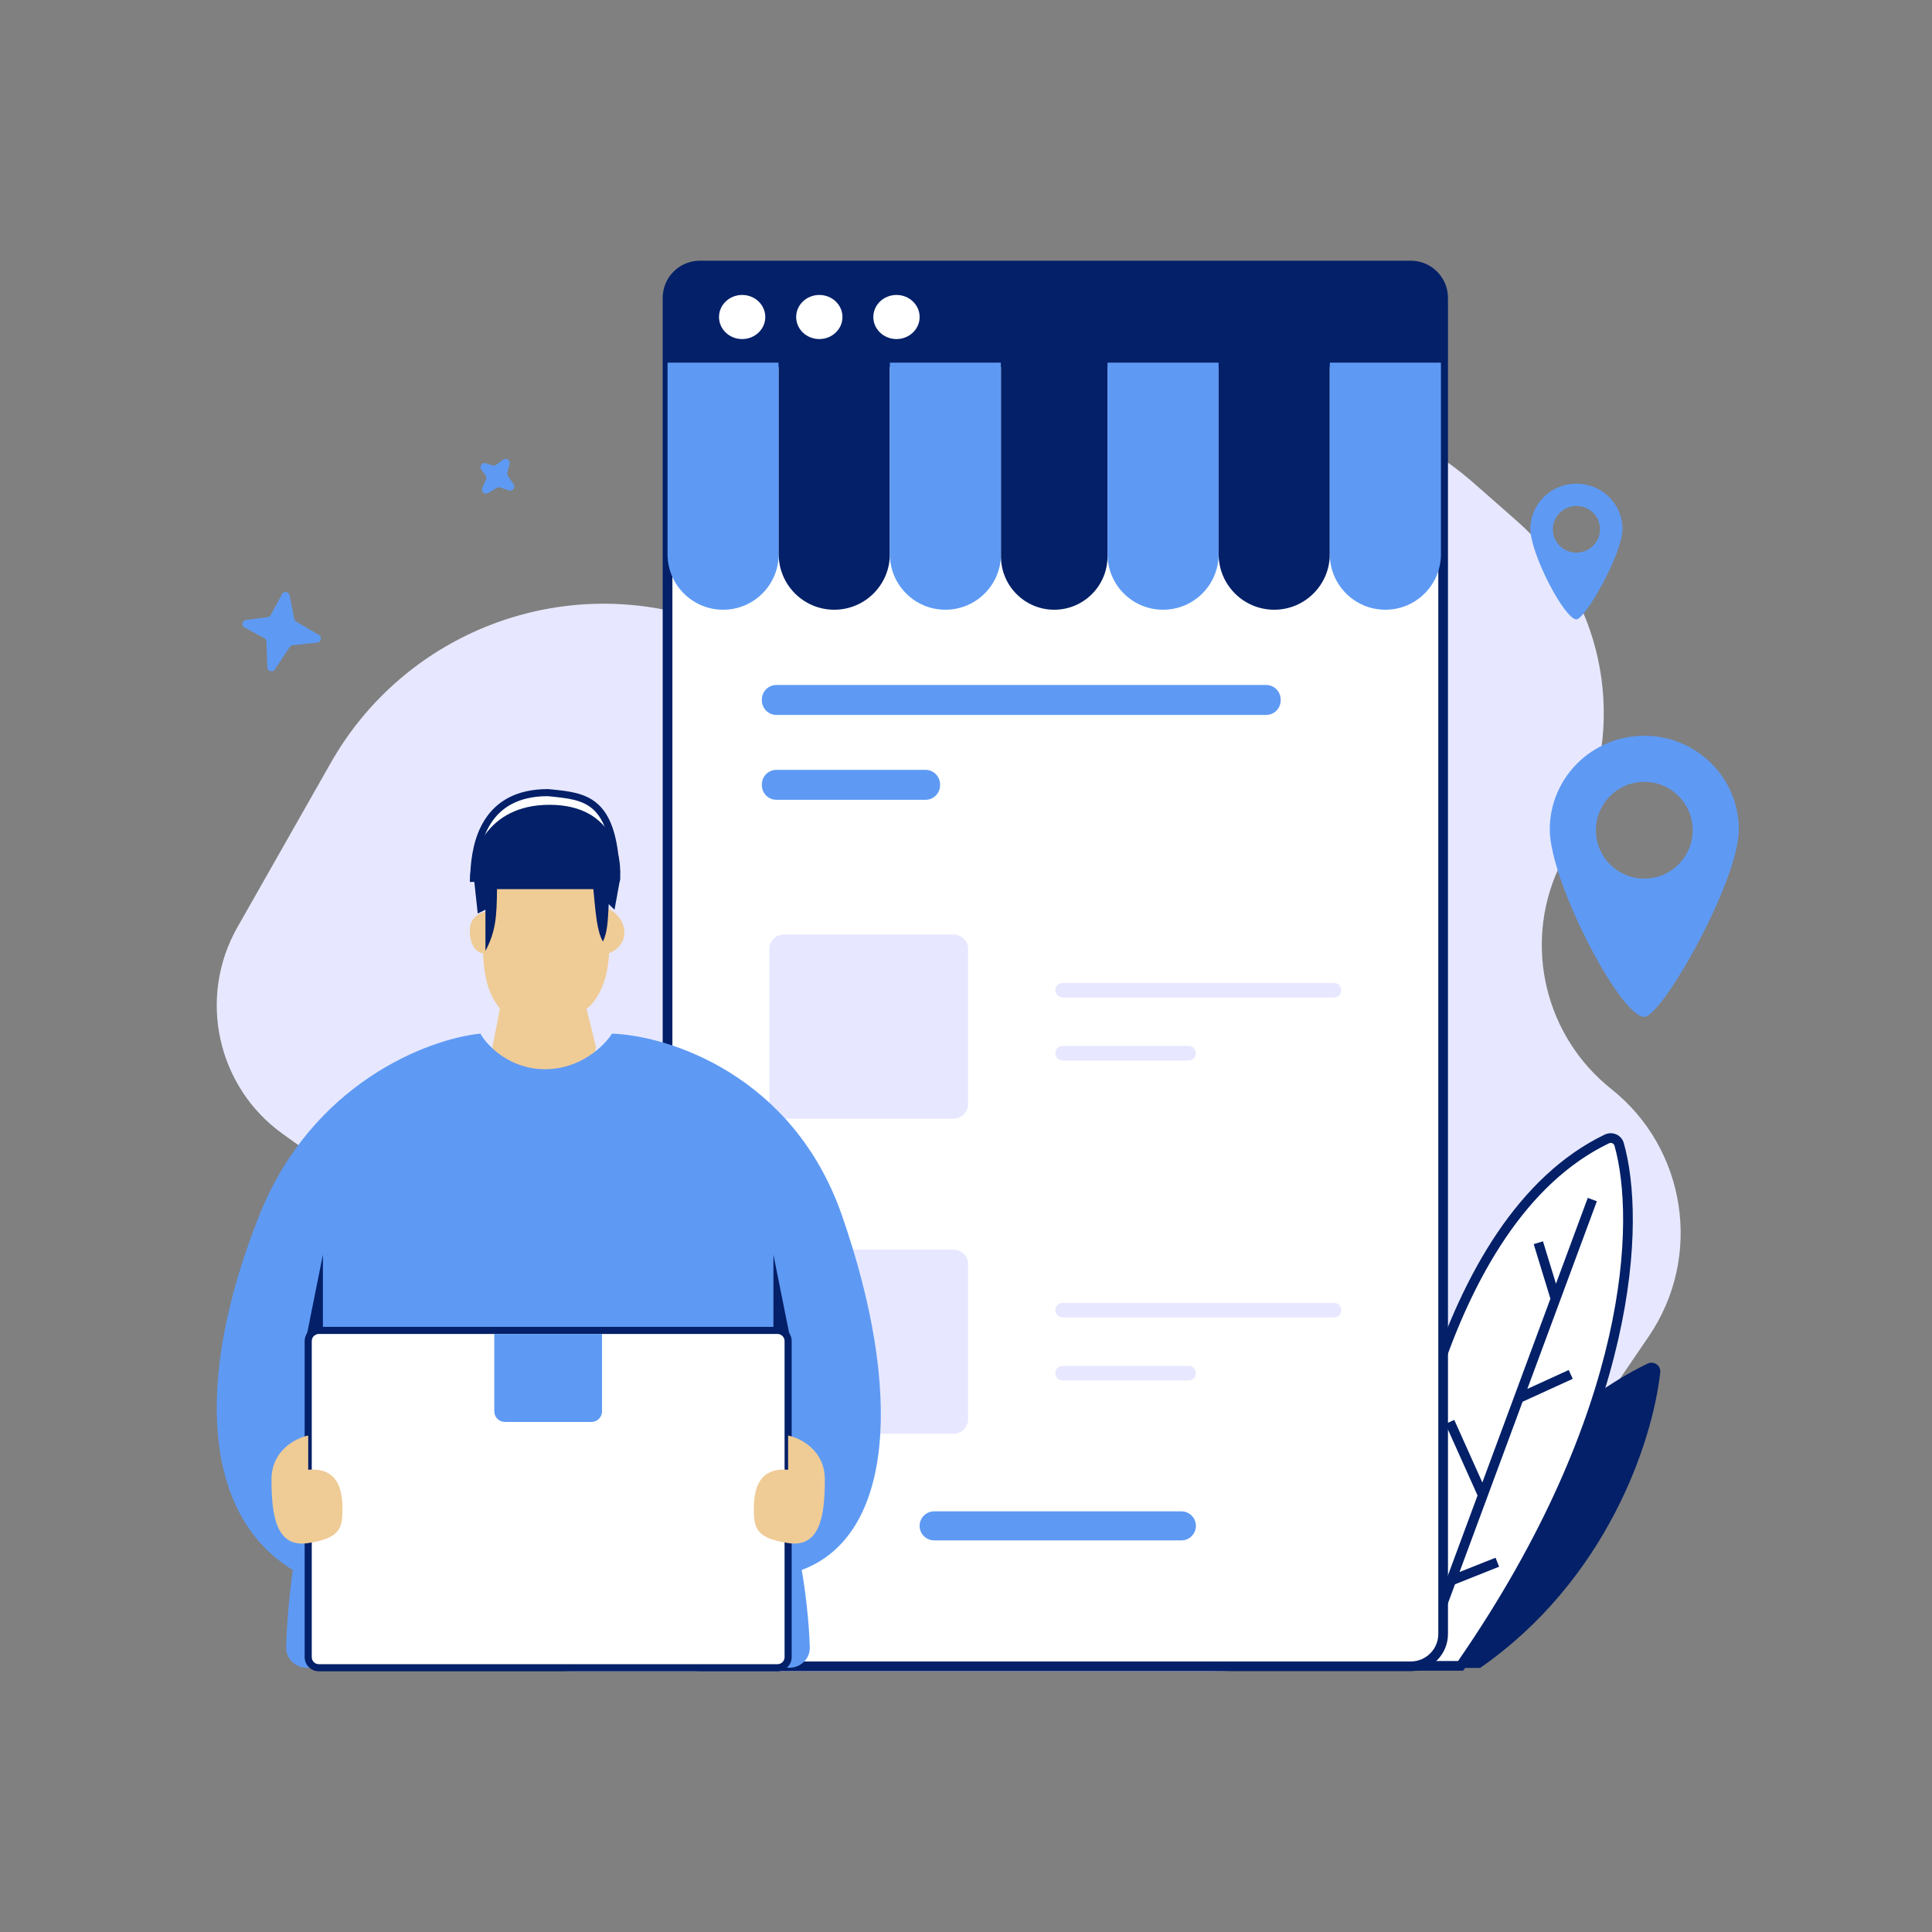 <svg xmlns="http://www.w3.org/2000/svg" xmlns:xlink="http://www.w3.org/1999/xlink" width="500" zoomAndPan="magnify" viewBox="0 0 375 375" height="500" preserveAspectRatio="xMidYMid meet" version="1.0"><rect x="0" y="0" width="375" height="375" fill="#808080" stroke="none"/><defs><clipPath id="dfd5f45313"><path d="M 42 77 L 327 77 L 327 324.938 L 42 324.938 Z M 42 77 " clip-rule="nonzero"/></clipPath><clipPath id="92f9ea2c21"><path d="M 267 219 L 317 219 L 317 324.938 L 267 324.938 Z M 267 219 " clip-rule="nonzero"/></clipPath><clipPath id="7e2bab9d5b"><path d="M 128 50.438 L 282 50.438 L 282 324.938 L 128 324.938 Z M 128 50.438 " clip-rule="nonzero"/></clipPath><clipPath id="f08928b4ce"><path d="M 300 142 L 337.5 142 L 337.5 198 L 300 198 Z M 300 142 " clip-rule="nonzero"/></clipPath><clipPath id="a1f774d724"><path d="M 59 257 L 154 257 L 154 324.938 L 59 324.938 Z M 59 257 " clip-rule="nonzero"/></clipPath></defs><g clip-path="url(#dfd5f45313)"><path fill="#e7e8ff" d="M 111.805 324.398 L 235.281 324.398 C 260.586 324.398 284.254 311.875 298.52 290.945 L 320.016 259.402 C 330.543 243.957 327.367 222.988 312.738 211.363 C 299.953 201.203 295.699 183.637 302.422 168.742 L 306.895 158.836 C 315.867 138.953 310.812 115.531 294.441 101.137 L 286.211 93.898 C 263.402 73.84 229.695 72.484 205.359 90.648 L 181.613 108.371 C 167.176 119.145 148.719 122.973 131.195 118.824 C 104.879 112.59 77.609 124.484 64.23 148.023 L 46.082 179.973 C 38.316 193.641 42.125 210.977 54.906 220.113 L 67.531 229.141 C 80.309 238.273 78.988 257.688 65.098 265.004 C 50.656 272.613 49.953 293.066 63.84 301.652 L 91.125 318.52 C 97.34 322.363 104.5 324.398 111.805 324.398 Z M 111.805 324.398 " fill-opacity="1" fill-rule="nonzero"/></g><path fill="#032068" d="M 319.758 264.688 C 290.551 279.059 278.418 309.93 276.387 323.754 L 287.281 323.754 C 311.812 306.672 320.738 280 322.25 266.398 C 322.402 265.02 321 264.074 319.758 264.688 Z M 319.758 264.688 " fill-opacity="1" fill-rule="nonzero"/><path fill="#ffffff" d="M 311.871 221.078 C 279.133 236.816 269.531 295.488 268.844 323.336 L 283.508 323.336 C 317.473 274.309 318.406 236.695 314.277 222.129 C 313.98 221.098 312.84 220.613 311.871 221.078 Z M 311.871 221.078 " fill-opacity="1" fill-rule="nonzero"/><g clip-path="url(#92f9ea2c21)"><path fill="#032068" d="M 313.371 222.387 C 313.242 221.941 312.746 221.699 312.281 221.926 C 296.273 229.621 285.793 247.902 279.234 267.957 C 272.84 287.512 270.246 308.52 269.812 322.395 L 283.016 322.395 C 316.594 273.727 317.395 236.566 313.371 222.387 Z M 311.465 220.23 C 312.934 219.523 314.719 220.25 315.18 221.875 C 319.41 236.781 318.355 274.688 284.281 323.871 L 284 324.277 L 267.879 324.277 L 267.902 323.312 C 268.246 309.316 270.832 287.594 277.445 267.375 C 284.043 247.195 294.734 228.273 311.465 220.23 Z M 311.465 220.23 " fill-opacity="1" fill-rule="evenodd"/></g><path fill="#032068" d="M 309.949 233.16 L 296.457 269.586 L 304.484 265.918 L 305.27 267.629 L 295.535 272.074 L 283.293 305.129 L 290.281 302.352 L 290.98 304.098 L 282.414 307.504 L 276.43 323.66 L 274.664 323.008 L 286.793 290.27 L 280.555 276.375 L 282.273 275.605 L 287.723 287.75 L 300.934 252.078 L 297.691 241.488 L 299.492 240.938 L 302.012 249.172 L 308.184 232.508 Z M 309.949 233.16 " fill-opacity="1" fill-rule="evenodd"/><path fill="#ffffff" d="M 129.57 57.82 C 129.57 54.355 132.383 51.543 135.848 51.543 L 273.832 51.543 C 277.301 51.543 280.109 54.355 280.109 57.82 L 280.109 317.152 C 280.109 320.617 277.301 323.426 273.832 323.426 L 135.848 323.426 C 132.383 323.426 129.57 320.617 129.57 317.152 Z M 129.57 57.82 " fill-opacity="1" fill-rule="nonzero"/><g clip-path="url(#7e2bab9d5b)"><path fill="#032068" d="M 128.629 57.82 C 128.629 53.836 131.863 50.602 135.848 50.602 L 273.832 50.602 C 277.82 50.602 281.051 53.836 281.051 57.82 L 281.051 317.152 C 281.051 321.137 277.82 324.367 273.832 324.367 L 135.848 324.367 C 131.863 324.367 128.629 321.137 128.629 317.152 Z M 135.848 52.484 C 132.902 52.484 130.512 54.875 130.512 57.82 L 130.512 317.152 C 130.512 320.098 132.902 322.488 135.848 322.488 L 273.832 322.488 C 276.781 322.488 279.172 320.098 279.172 317.152 L 279.172 57.82 C 279.172 54.875 276.781 52.484 273.832 52.484 Z M 135.848 52.484 " fill-opacity="1" fill-rule="evenodd"/></g><path fill="#e7e8ff" d="M 149.328 184.207 C 149.328 182.648 150.594 181.383 152.152 181.383 L 185.082 181.383 C 186.641 181.383 187.906 182.648 187.906 184.207 L 187.906 214.316 C 187.906 215.875 186.641 217.137 185.082 217.137 L 152.152 217.137 C 150.594 217.137 149.328 215.875 149.328 214.316 Z M 149.328 184.207 " fill-opacity="1" fill-rule="nonzero"/><path fill="#e7e8ff" d="M 149.328 245.363 C 149.328 243.805 150.594 242.543 152.152 242.543 L 185.082 242.543 C 186.641 242.543 187.906 243.805 187.906 245.363 L 187.906 275.473 C 187.906 277.031 186.641 278.293 185.082 278.293 L 152.152 278.293 C 150.594 278.293 149.328 277.031 149.328 275.473 Z M 149.328 245.363 " fill-opacity="1" fill-rule="nonzero"/><path fill="#e7e8ff" d="M 204.84 192.203 C 204.84 191.426 205.473 190.793 206.254 190.793 L 258.941 190.793 C 259.719 190.793 260.352 191.426 260.352 192.203 C 260.352 192.984 259.719 193.617 258.941 193.617 L 206.254 193.617 C 205.473 193.617 204.84 192.984 204.84 192.203 Z M 204.84 192.203 " fill-opacity="1" fill-rule="nonzero"/><path fill="#e7e8ff" d="M 204.84 254.301 C 204.84 253.523 205.473 252.891 206.254 252.891 L 258.941 252.891 C 259.719 252.891 260.352 253.523 260.352 254.301 C 260.352 255.082 259.719 255.715 258.941 255.715 L 206.254 255.715 C 205.473 255.715 204.84 255.082 204.84 254.301 Z M 204.84 254.301 " fill-opacity="1" fill-rule="nonzero"/><path fill="#e7e8ff" d="M 204.84 204.438 C 204.84 203.656 205.473 203.023 206.254 203.023 L 230.715 203.023 C 231.496 203.023 232.125 203.656 232.125 204.438 C 232.125 205.215 231.496 205.848 230.715 205.848 L 206.254 205.848 C 205.473 205.848 204.84 205.215 204.84 204.438 Z M 204.84 204.438 " fill-opacity="1" fill-rule="nonzero"/><path fill="#e7e8ff" d="M 204.84 266.535 C 204.84 265.754 205.473 265.121 206.254 265.121 L 230.715 265.121 C 231.496 265.121 232.125 265.754 232.125 266.535 C 232.125 267.312 231.496 267.945 230.715 267.945 L 206.254 267.945 C 205.473 267.945 204.84 267.312 204.84 266.535 Z M 204.84 266.535 " fill-opacity="1" fill-rule="nonzero"/><path fill="#5e9af4" d="M 147.879 135.777 C 147.879 134.219 149.145 132.953 150.703 132.953 L 245.758 132.953 C 247.316 132.953 248.578 134.219 248.578 135.777 L 248.578 135.945 C 248.578 137.504 247.316 138.77 245.758 138.77 L 150.703 138.77 C 149.145 138.77 147.879 137.504 147.879 135.945 Z M 147.879 135.777 " fill-opacity="1" fill-rule="nonzero"/><path fill="#5e9af4" d="M 178.496 296.172 C 178.496 294.613 179.762 293.348 181.32 293.348 L 229.305 293.348 C 230.863 293.348 232.125 294.613 232.125 296.172 C 232.125 297.73 230.863 298.992 229.305 298.992 L 181.32 298.992 C 179.762 298.992 178.496 297.73 178.496 296.172 Z M 178.496 296.172 " fill-opacity="1" fill-rule="nonzero"/><path fill="#5e9af4" d="M 147.879 152.25 C 147.879 150.691 149.145 149.43 150.703 149.43 L 179.641 149.43 C 181.199 149.43 182.465 150.691 182.465 152.25 L 182.465 152.422 C 182.465 153.98 181.199 155.242 179.641 155.242 L 150.703 155.242 C 149.145 155.242 147.879 153.98 147.879 152.422 Z M 147.879 152.25 " fill-opacity="1" fill-rule="nonzero"/><path fill="#032068" d="M 129.57 57.82 C 129.57 54.355 132.383 51.543 135.848 51.543 L 273.406 51.543 C 276.875 51.543 279.684 54.355 279.684 57.82 L 279.684 71.242 L 129.57 71.242 Z M 129.57 57.82 " fill-opacity="1" fill-rule="nonzero"/><path fill="#ffffff" d="M 148.543 61.531 C 148.543 63.898 146.531 65.812 144.051 65.812 C 141.57 65.812 139.559 63.898 139.559 61.531 C 139.559 59.168 141.57 57.25 144.051 57.25 C 146.531 57.25 148.543 59.168 148.543 61.531 Z M 148.543 61.531 " fill-opacity="1" fill-rule="nonzero"/><path fill="#ffffff" d="M 163.523 61.531 C 163.523 63.898 161.512 65.812 159.027 65.812 C 156.547 65.812 154.535 63.898 154.535 61.531 C 154.535 59.168 156.547 57.25 159.027 57.25 C 161.512 57.25 163.523 59.168 163.523 61.531 Z M 163.523 61.531 " fill-opacity="1" fill-rule="nonzero"/><path fill="#ffffff" d="M 178.5 61.531 C 178.5 63.898 176.488 65.812 174.008 65.812 C 171.523 65.812 169.512 63.898 169.512 61.531 C 169.512 59.168 171.523 57.25 174.008 57.25 C 176.488 57.25 178.5 59.168 178.5 61.531 Z M 178.5 61.531 " fill-opacity="1" fill-rule="nonzero"/><path fill="#5e9af4" d="M 129.57 70.387 L 151.145 70.387 L 151.145 107.562 C 151.145 113.52 146.316 118.348 140.359 118.348 C 134.402 118.348 129.57 113.52 129.57 107.562 Z M 129.57 70.387 " fill-opacity="1" fill-rule="nonzero"/><path fill="#032068" d="M 151.145 70.387 L 172.719 70.387 L 172.719 107.562 C 172.719 113.52 167.887 118.348 161.93 118.348 C 155.973 118.348 151.145 113.52 151.145 107.562 Z M 151.145 70.387 " fill-opacity="1" fill-rule="nonzero"/><path fill="#5e9af4" d="M 172.719 70.387 L 194.289 70.387 L 194.289 107.562 C 194.289 113.52 189.461 118.348 183.504 118.348 C 177.547 118.348 172.719 113.52 172.719 107.562 Z M 172.719 70.387 " fill-opacity="1" fill-rule="nonzero"/><path fill="#032068" d="M 194.293 70.387 L 214.965 70.387 L 214.965 108.012 C 214.965 113.719 210.336 118.348 204.629 118.348 C 198.918 118.348 194.293 113.719 194.293 108.012 Z M 194.293 70.387 " fill-opacity="1" fill-rule="nonzero"/><path fill="#5e9af4" d="M 214.965 70.387 L 236.539 70.387 L 236.539 107.562 C 236.539 113.52 231.711 118.348 225.754 118.348 C 219.793 118.348 214.965 113.52 214.965 107.562 Z M 214.965 70.387 " fill-opacity="1" fill-rule="nonzero"/><path fill="#032068" d="M 236.539 70.387 L 258.113 70.387 L 258.113 107.562 C 258.113 113.52 253.281 118.348 247.324 118.348 C 241.367 118.348 236.539 113.52 236.539 107.562 Z M 236.539 70.387 " fill-opacity="1" fill-rule="nonzero"/><path fill="#5e9af4" d="M 258.113 70.387 L 279.684 70.387 L 279.684 107.562 C 279.684 113.52 274.855 118.348 268.898 118.348 C 262.941 118.348 258.113 113.52 258.113 107.562 Z M 258.113 70.387 " fill-opacity="1" fill-rule="nonzero"/><path fill="#5e9af4" d="M 51.301 123.859 L 47.492 121.812 C 46.816 121.449 47.004 120.43 47.77 120.328 L 51.953 119.793 C 52.207 119.758 52.43 119.605 52.547 119.383 L 54.734 115.316 C 55.086 114.66 56.066 114.809 56.211 115.539 L 57.102 120.121 C 57.145 120.34 57.285 120.535 57.48 120.648 L 61.902 123.246 C 62.559 123.633 62.344 124.633 61.586 124.715 L 56.809 125.242 C 56.578 125.27 56.367 125.398 56.238 125.594 L 53.34 129.945 C 52.914 130.586 51.918 130.305 51.891 129.535 L 51.715 124.527 C 51.707 124.246 51.547 123.992 51.301 123.859 Z M 51.301 123.859 " fill-opacity="1" fill-rule="nonzero"/><path fill="#5e9af4" d="M 94.246 92.262 L 93.422 91.137 C 92.965 90.516 93.574 89.676 94.305 89.914 L 95.594 90.336 C 95.836 90.414 96.102 90.375 96.309 90.223 L 97.672 89.219 C 98.27 88.781 99.09 89.336 98.906 90.055 L 98.473 91.742 C 98.418 91.961 98.457 92.195 98.586 92.383 L 99.68 93.996 C 100.105 94.625 99.484 95.438 98.762 95.188 L 97.109 94.613 C 96.887 94.535 96.645 94.562 96.441 94.684 L 94.75 95.695 C 94.09 96.09 93.312 95.41 93.617 94.703 L 94.336 93.043 C 94.449 92.785 94.414 92.488 94.246 92.262 Z M 94.246 92.262 " fill-opacity="1" fill-rule="nonzero"/><g clip-path="url(#f08928b4ce)"><path fill="#5e9af4" d="M 319.156 197.379 C 322.57 197.379 337.504 171.047 337.504 161 C 337.504 150.953 329.289 142.809 319.156 142.809 C 309.023 142.809 300.809 150.953 300.809 161 C 300.809 171.047 314.465 197.379 319.156 197.379 Z M 319.156 170.539 C 324.348 170.539 328.555 166.336 328.555 161.148 C 328.555 155.961 324.348 151.754 319.156 151.754 C 313.969 151.754 309.762 155.961 309.762 161.148 C 309.762 166.336 313.969 170.539 319.156 170.539 Z M 319.156 170.539 " fill-opacity="1" fill-rule="evenodd"/></g><path fill="#5e9af4" d="M 305.984 120.227 C 307.648 120.227 314.922 107.516 314.922 102.664 C 314.922 97.816 310.922 93.883 305.984 93.883 C 301.047 93.883 297.047 97.816 297.047 102.664 C 297.047 107.516 303.699 120.227 305.984 120.227 Z M 305.984 107.27 C 308.512 107.27 310.562 105.242 310.562 102.738 C 310.562 100.23 308.512 98.203 305.984 98.203 C 303.457 98.203 301.406 100.23 301.406 102.738 C 301.406 105.242 303.457 107.27 305.984 107.27 Z M 305.984 107.27 " fill-opacity="1" fill-rule="evenodd"/><path fill="#efcb96" d="M 97.039 195.797 L 95.574 203.238 C 96.062 206.215 98.793 212.164 105.809 212.164 C 112.828 212.164 115.312 206.215 115.68 203.238 L 113.852 195.797 C 114.895 195.09 117.918 192.008 118.215 185.012 C 119.316 184.641 121.453 183.227 121.16 180.547 C 120.867 177.867 118.543 176.457 117.418 176.082 C 115.953 169.934 112.406 165.668 105.809 165.668 C 99.543 165.668 96.199 171.27 94.715 176.828 C 93.539 176.953 91.191 177.867 91.191 180.547 C 91.191 183.895 92.812 185.012 93.766 185.012 C 93.973 191.98 96.109 194.5 97.039 195.797 Z M 97.039 195.797 " fill-opacity="1" fill-rule="nonzero"/><path fill="#032068" d="M 94.223 184.582 L 94.223 176.578 L 92.727 177.309 L 91.98 170.395 L 120.398 170.395 L 119.277 176.578 L 118.152 175.488 C 117.984 179.047 117.863 180.98 117.031 182.762 C 115.855 180.672 115.656 177.559 115.164 172.578 L 96.465 172.578 C 96.426 177.941 96.215 180.797 94.223 184.582 Z M 94.223 184.582 " fill-opacity="1" fill-rule="nonzero"/><path fill="#ffffff" d="M 119.609 169.609 C 119.02 154.707 113.344 154.562 106.348 153.848 C 94.191 153.848 92.227 163.52 91.98 169.609 Z M 119.609 169.609 " fill-opacity="1" fill-rule="nonzero"/><path fill="#032068" d="M 92.703 168.922 L 118.887 168.922 C 118.523 162.004 117.004 158.668 114.938 156.934 C 112.871 155.199 110.129 154.922 106.781 154.582 C 106.625 154.566 106.469 154.551 106.312 154.535 C 100.477 154.543 97.18 156.852 95.277 159.816 C 93.488 162.602 92.883 166.043 92.703 168.922 Z M 94.117 159.074 C 96.293 155.684 100.047 153.16 106.348 153.16 L 106.418 153.16 C 106.633 153.184 106.848 153.207 107.062 153.227 C 110.262 153.547 113.422 153.863 115.824 155.879 C 118.422 158.062 120 162.082 120.297 169.582 L 120.324 170.297 L 91.262 170.297 L 91.289 169.582 C 91.414 166.496 91.973 162.406 94.117 159.074 Z M 94.117 159.074 " fill-opacity="1" fill-rule="evenodd"/><path fill="#032068" d="M 120.297 171.184 L 91.191 171.184 C 91.191 166.195 94.285 156.211 106.664 156.211 C 119.043 156.211 120.91 166.195 120.297 171.184 Z M 120.297 171.184 " fill-opacity="1" fill-rule="nonzero"/><path fill="#5e9af4" d="M 105.797 207.535 C 112.727 207.535 117.348 202.93 118.793 200.625 C 129.711 201.008 153.926 208.602 163.43 235.93 C 175.312 270.094 173.473 298.086 155.617 304.73 C 156.254 308.402 157.023 314.332 157.18 319.746 C 157.242 321.961 155.414 323.711 153.195 323.711 L 59.555 323.711 C 57.324 323.711 55.492 321.945 55.547 319.719 C 55.676 314.309 56.316 308.395 56.84 304.73 C 39.602 294.293 37.484 268.195 50.316 235.93 C 60.582 210.121 83.203 201.641 93.234 200.625 C 94.531 202.93 98.863 207.535 105.797 207.535 Z M 105.797 207.535 " fill-opacity="1" fill-rule="nonzero"/><path fill="#ffffff" d="M 59.824 260.297 C 59.824 259.156 60.75 258.23 61.891 258.23 L 150.906 258.23 C 152.047 258.23 152.973 259.156 152.973 260.297 L 152.973 321.645 C 152.973 322.785 152.047 323.707 150.906 323.707 L 61.891 323.707 C 60.75 323.707 59.824 322.785 59.824 321.645 Z M 59.824 260.297 " fill-opacity="1" fill-rule="nonzero"/><g clip-path="url(#a1f774d724)"><path fill="#032068" d="M 59.133 260.297 C 59.133 258.777 60.367 257.543 61.891 257.543 L 150.906 257.543 C 152.43 257.543 153.664 258.777 153.664 260.297 L 153.664 321.645 C 153.664 323.164 152.43 324.398 150.906 324.398 L 61.891 324.398 C 60.367 324.398 59.133 323.164 59.133 321.645 Z M 61.891 258.918 C 61.129 258.918 60.512 259.535 60.512 260.297 L 60.512 321.645 C 60.512 322.406 61.129 323.02 61.891 323.02 L 150.906 323.02 C 151.668 323.02 152.285 322.406 152.285 321.645 L 152.285 260.297 C 152.285 259.535 151.668 258.918 150.906 258.918 Z M 61.891 258.918 " fill-opacity="1" fill-rule="evenodd"/></g><path fill="#5e9af4" d="M 95.941 258.918 L 116.855 258.918 L 116.855 273.938 C 116.855 275.078 115.93 276 114.785 276 L 98.012 276 C 96.867 276 95.941 275.078 95.941 273.938 Z M 95.941 258.918 " fill-opacity="1" fill-rule="nonzero"/><path fill="#efcb96" d="M 52.695 287.176 C 52.695 281.48 57.445 279.109 59.824 278.633 L 59.824 285.277 C 65.527 284.801 66.477 289.074 66.477 292.867 C 66.477 296.664 66 298.562 59.824 299.512 C 53.645 300.461 52.695 294.293 52.695 287.176 Z M 52.695 287.176 " fill-opacity="1" fill-rule="nonzero"/><path fill="#efcb96" d="M 160.102 287.176 C 160.102 281.48 155.352 279.109 152.973 278.633 L 152.973 285.277 C 147.27 284.801 146.32 289.074 146.32 292.867 C 146.32 296.664 146.797 298.562 152.973 299.512 C 159.152 300.461 160.102 294.293 160.102 287.176 Z M 160.102 287.176 " fill-opacity="1" fill-rule="nonzero"/><path fill="#032068" d="M 62.676 243.523 L 59.348 260.129 L 62.676 258.23 Z M 62.676 243.523 " fill-opacity="1" fill-rule="nonzero"/><path fill="#032068" d="M 150.121 243.523 L 153.449 260.129 L 150.121 258.23 Z M 150.121 243.523 " fill-opacity="1" fill-rule="nonzero"/></svg>